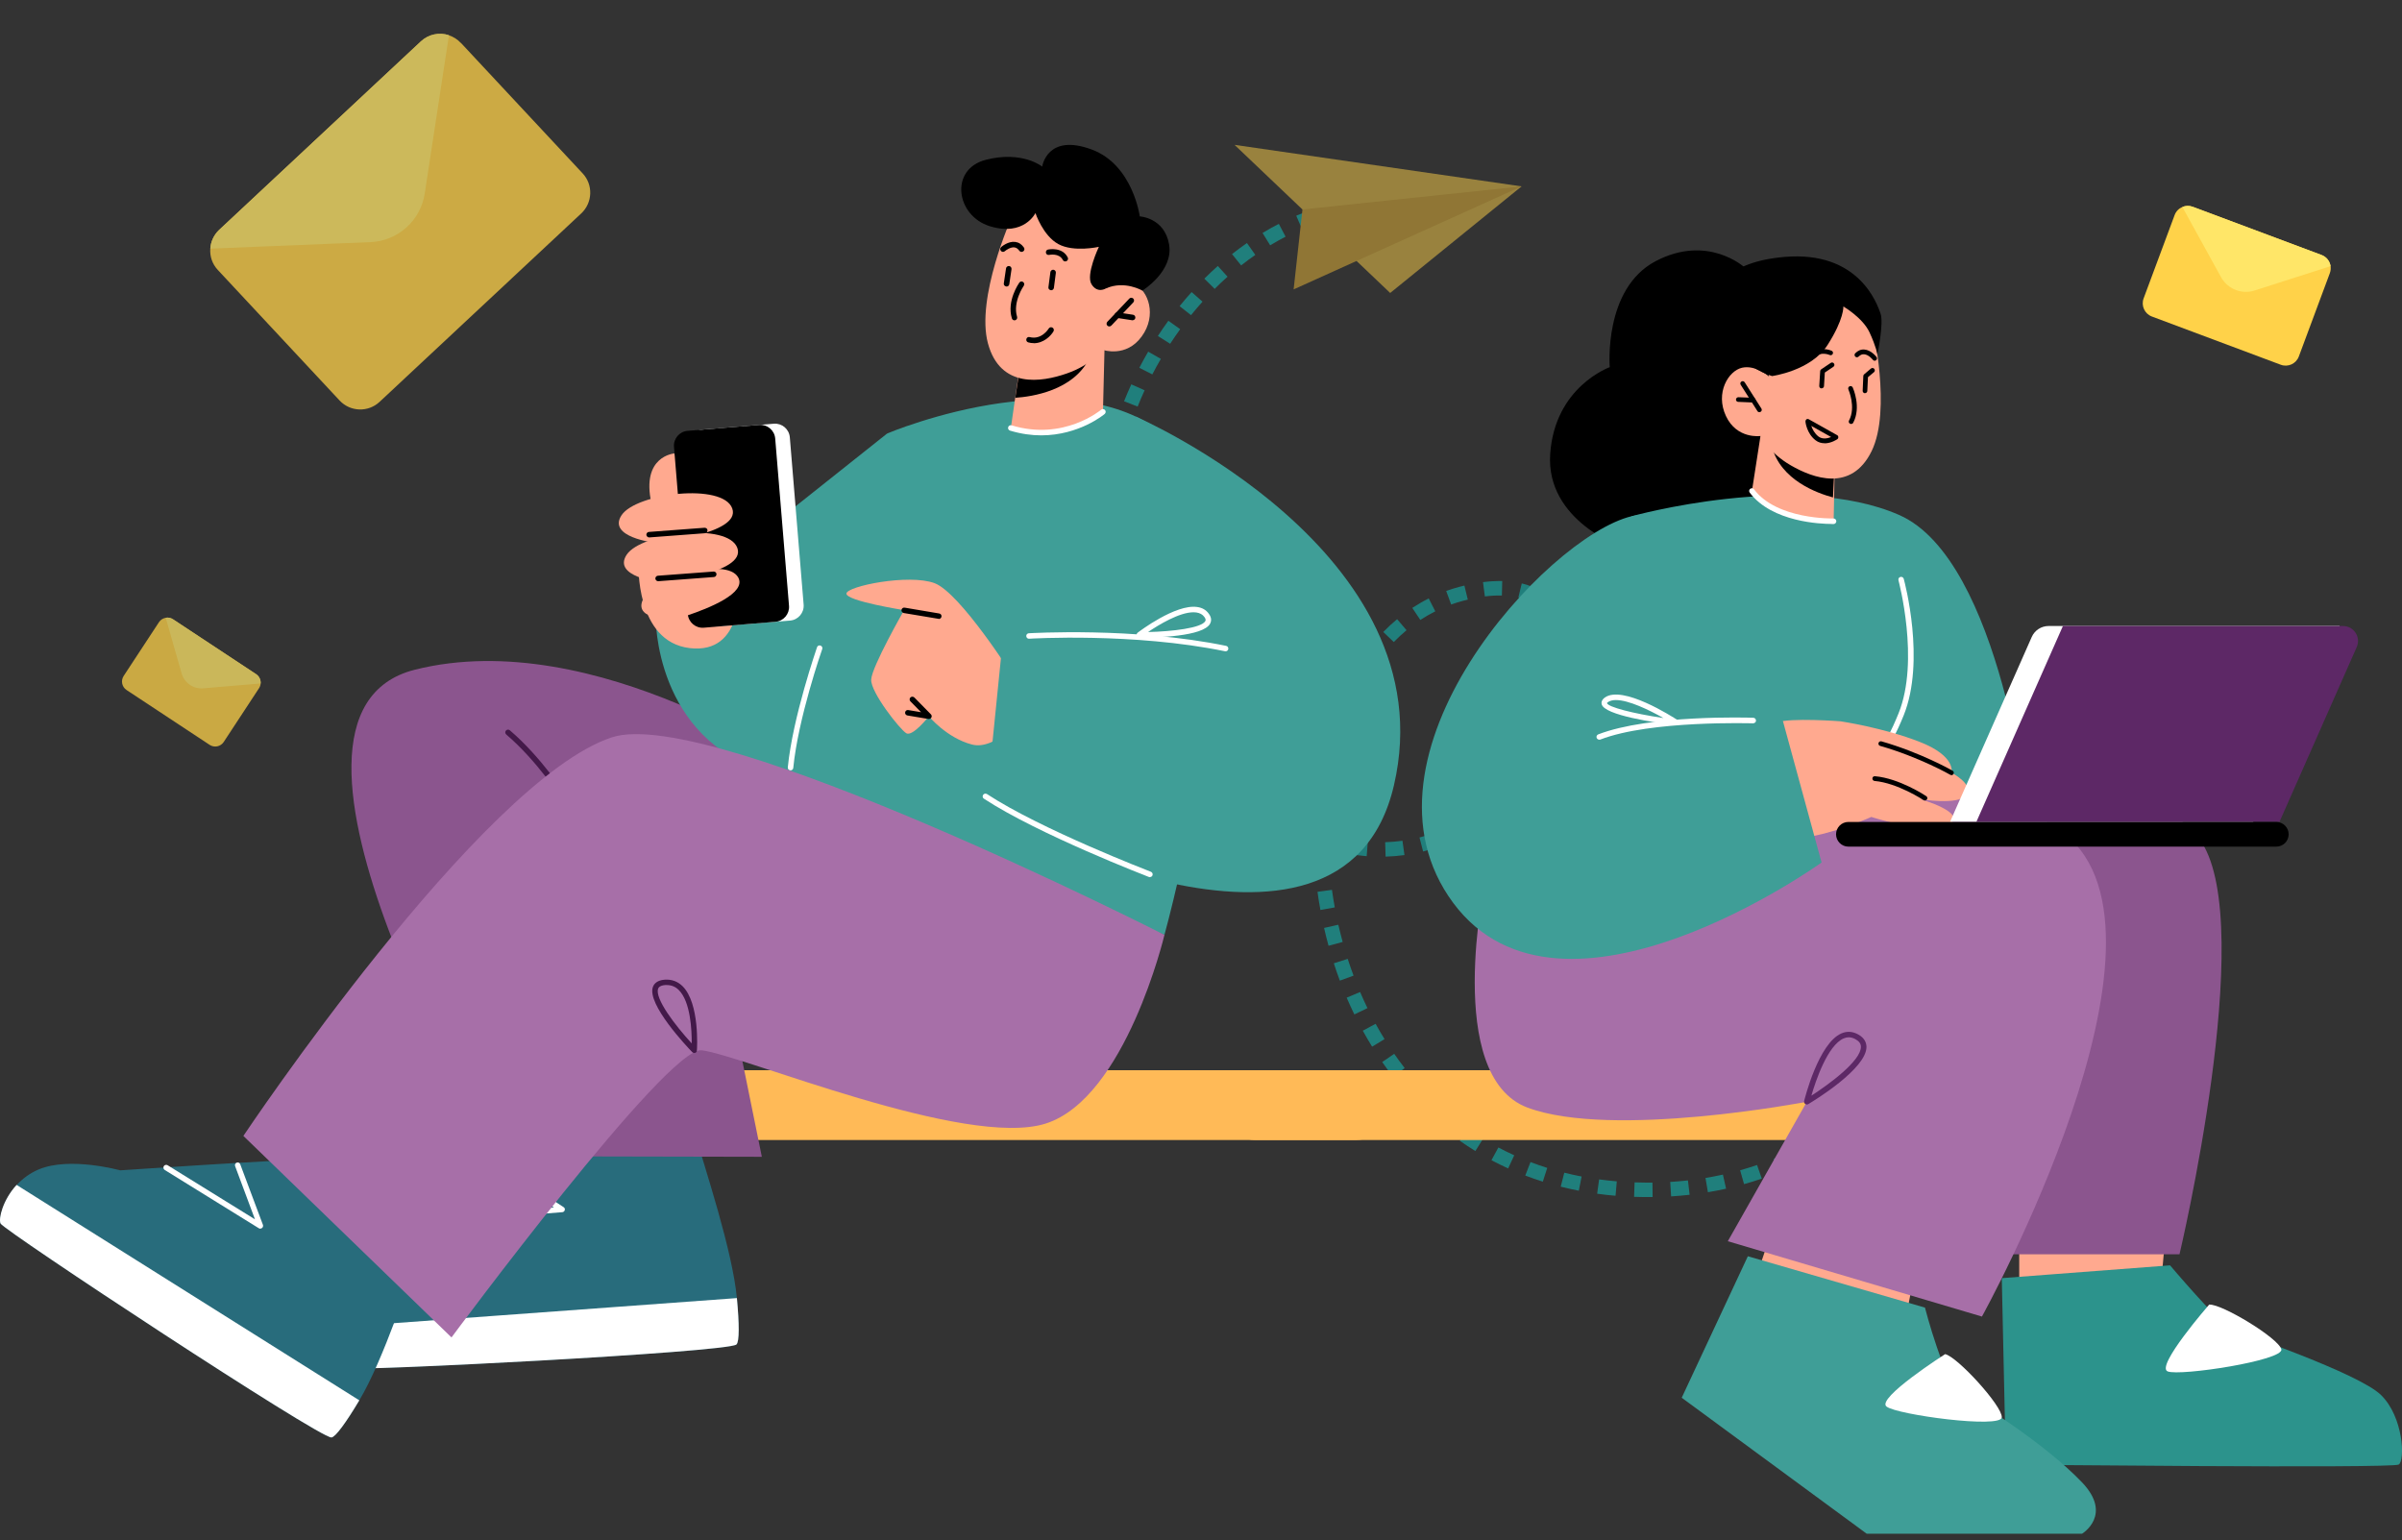 <svg width="315" height="202" viewBox="0 0 315 202" fill="none" xmlns="http://www.w3.org/2000/svg">
<rect x="0" y="0" width="315" height="202" fill="#333333" stroke="none"/>
<g opacity="0.74">
<path d="M33.964 90.268L29.339 97.312C28.932 97.928 28.105 98.098 27.49 97.69L16.6 90.501C15.985 90.098 15.816 89.269 16.218 88.652L20.843 81.608C21.055 81.285 21.382 81.085 21.734 81.026C22.056 80.966 22.399 81.03 22.692 81.226L33.582 88.418C34.002 88.695 34.214 89.171 34.18 89.643C34.163 89.86 34.095 90.076 33.964 90.272V90.268Z" fill="#FFD249"/>
<path d="M34.18 89.638L26.651 90.276C25.362 90.387 24.175 89.566 23.819 88.316L21.733 81.021C22.056 80.962 22.399 81.026 22.692 81.221L33.582 88.414C34.002 88.69 34.214 89.166 34.18 89.638Z" fill="#FFE668"/>
</g>
<g opacity="0.75">
<path d="M60.435 5.616L76.408 22.74C77.811 24.236 77.719 26.587 76.228 27.988L49.772 52.712C48.274 54.103 45.939 54.025 44.536 52.529L28.563 35.405C27.834 34.625 27.504 33.616 27.578 32.626C27.635 31.717 28.029 30.83 28.733 30.163L55.189 5.439C56.211 4.482 57.623 4.216 58.872 4.63C59.445 4.822 59.99 5.144 60.432 5.632L60.435 5.616Z" fill="#FFD249"/>
<path d="M58.875 4.615L55.699 25.383C55.154 28.941 52.167 31.605 48.59 31.754L27.581 32.61C27.638 31.701 28.031 30.814 28.735 30.147L55.192 5.423C56.214 4.467 57.625 4.2 58.875 4.615Z" fill="#FFE668"/>
</g>
<g opacity="0.5" clip-path="url(#clip0_1144_293)">
<path d="M274.814 87.343L272.926 87.042C273.044 86.308 273.1 85.907 273.1 85.901L274.994 86.152C274.994 86.152 274.938 86.569 274.814 87.343Z" fill="#0ECCC6"/>
<path d="M216.073 157H215.68C215.219 157 214.758 156.983 214.297 156.967L214.365 155.074C214.803 155.09 215.247 155.096 215.697 155.102H216.073C216.281 155.102 216.495 155.102 216.703 155.102L216.725 156.994C216.506 156.994 216.293 156.994 216.073 156.994V157ZM219.153 156.905L219.035 155.018C219.811 154.968 220.598 154.901 221.357 154.818L221.576 156.699C220.778 156.788 219.968 156.861 219.153 156.911V156.905ZM211.869 156.827C211.06 156.761 210.25 156.672 209.452 156.56L209.711 154.684C210.475 154.79 211.256 154.873 212.026 154.94L211.863 156.827H211.869ZM223.976 156.36L223.661 154.495C224.426 154.367 225.19 154.222 225.943 154.055L226.359 155.903C225.572 156.076 224.768 156.232 223.97 156.365L223.976 156.36ZM207.052 156.165C206.254 156.009 205.456 155.836 204.675 155.636L205.141 153.804C205.889 153.994 206.653 154.161 207.412 154.305L207.047 156.165H207.052ZM228.72 155.308L228.203 153.487C228.945 153.281 229.692 153.047 230.423 152.797L231.041 154.584C230.277 154.846 229.495 155.085 228.72 155.302V155.308ZM202.331 154.979C201.555 154.734 200.78 154.467 200.026 154.177L200.712 152.413C201.426 152.685 202.162 152.942 202.904 153.175L202.325 154.979H202.331ZM233.323 153.743L232.604 151.99C233.312 151.7 234.031 151.388 234.734 151.06L235.549 152.769C234.812 153.114 234.065 153.437 233.323 153.738V153.743ZM197.778 153.242C197.042 152.908 196.306 152.546 195.592 152.168L196.497 150.498C197.177 150.859 197.874 151.205 198.576 151.522L197.778 153.242ZM237.718 151.683L236.808 150.019C237.482 149.657 238.162 149.267 238.826 148.866L239.826 150.481C239.135 150.898 238.427 151.305 237.718 151.683ZM193.478 150.96C192.787 150.536 192.107 150.086 191.444 149.623L192.551 148.081C193.181 148.521 193.832 148.95 194.484 149.356L193.478 150.965V150.96ZM241.866 149.173L240.787 147.614C241.428 147.179 242.063 146.723 242.681 146.261L243.839 147.77C243.198 148.254 242.535 148.727 241.872 149.178L241.866 149.173ZM189.499 148.159C188.869 147.658 188.246 147.124 187.644 146.578L188.931 145.181C189.505 145.699 190.1 146.205 190.696 146.684L189.493 148.154L189.499 148.159ZM245.728 146.266L244.502 144.813C245.093 144.323 245.683 143.811 246.262 143.288L247.554 144.685C246.959 145.225 246.346 145.76 245.733 146.266H245.728ZM185.891 144.891C185.328 144.318 184.772 143.717 184.244 143.11L185.688 141.874C186.194 142.458 186.728 143.032 187.262 143.577L185.891 144.897V144.891ZM249.297 143.026L247.948 141.685C248.493 141.145 249.038 140.582 249.572 140.009L250.977 141.295C250.427 141.885 249.859 142.47 249.297 143.026ZM182.698 141.239C182.209 140.61 181.726 139.953 181.265 139.291L182.839 138.216C183.277 138.851 183.743 139.48 184.21 140.081L182.698 141.239ZM252.579 139.502L251.124 138.272C251.629 137.687 252.13 137.081 252.619 136.474L254.114 137.648C253.614 138.272 253.096 138.895 252.579 139.497V139.502ZM179.938 137.27C179.517 136.591 179.106 135.889 178.719 135.182L180.399 134.28C180.77 134.959 181.164 135.633 181.568 136.284L179.938 137.275V137.27ZM255.586 135.756L254.046 134.631C254.513 134.007 254.974 133.367 255.412 132.733L256.986 133.807C256.531 134.458 256.058 135.11 255.586 135.75V135.756ZM177.611 133.044C177.263 132.326 176.926 131.591 176.605 130.851L178.365 130.11C178.668 130.823 178.994 131.53 179.331 132.22L177.611 133.044ZM258.329 131.825L256.722 130.795C257.149 130.144 257.565 129.481 257.969 128.819L259.605 129.799C259.189 130.478 258.762 131.151 258.329 131.82V131.825ZM175.712 128.618C175.431 127.872 175.166 127.11 174.919 126.341L176.74 125.762C176.976 126.497 177.235 127.238 177.505 127.956L175.712 128.613V128.618ZM260.83 127.744L259.167 126.809C259.56 126.13 259.937 125.445 260.308 124.76L261.994 125.657C261.617 126.358 261.229 127.054 260.83 127.744ZM174.228 124.037C174.014 123.268 173.817 122.483 173.643 121.704L175.509 121.286C175.683 122.038 175.875 122.801 176.077 123.541L174.233 124.037H174.228ZM263.112 123.536L261.404 122.684C261.758 121.982 262.106 121.281 262.444 120.579L264.169 121.392C263.826 122.105 263.472 122.823 263.112 123.536ZM173.16 119.343C173.014 118.553 172.884 117.757 172.778 116.966L174.672 116.71C174.779 117.473 174.902 118.247 175.043 119.009L173.16 119.349V119.343ZM265.181 119.232L263.438 118.458C263.764 117.74 264.079 117.022 264.383 116.309L266.142 117.05C265.833 117.773 265.512 118.503 265.181 119.238V119.232ZM267.058 114.845L265.282 114.144C265.58 113.409 265.866 112.679 266.142 111.956L267.929 112.624C267.648 113.359 267.356 114.099 267.058 114.845ZM172.497 114.583C172.424 113.787 172.362 112.98 172.322 112.184L174.233 112.089C174.273 112.852 174.329 113.631 174.402 114.405L172.497 114.583ZM181.709 112.351L181.653 110.458C182.411 110.436 183.176 110.375 183.918 110.269L184.182 112.145C183.367 112.256 182.535 112.329 181.703 112.351H181.709ZM179.224 112.29C178.409 112.229 177.583 112.117 176.768 111.972L177.111 110.113C177.864 110.252 178.629 110.347 179.376 110.408L179.224 112.295V112.29ZM186.627 111.672L186.155 109.84C186.88 109.656 187.61 109.428 188.324 109.167L188.993 110.937C188.212 111.226 187.414 111.471 186.621 111.677L186.627 111.672ZM174.357 111.416C173.581 111.199 172.794 110.942 172.013 110.653L172.345 109.785H172.255V109.484C172.255 108.782 172.266 108.075 172.294 107.385L174.205 107.457C174.177 108.092 174.166 108.743 174.166 109.384C174.402 109.456 174.638 109.528 174.874 109.59L174.357 111.41V111.416ZM268.755 110.391L266.957 109.757C267.227 109.011 267.485 108.27 267.733 107.541L269.542 108.142C269.289 108.883 269.031 109.634 268.755 110.391ZM191.269 109.952L190.415 108.259C191.084 107.925 191.758 107.552 192.405 107.146L193.428 108.743C192.725 109.183 192 109.59 191.269 109.952ZM169.748 109.707C169.023 109.367 168.287 108.994 167.567 108.599L168.495 106.945C169.175 107.318 169.872 107.675 170.557 107.992L169.748 109.707ZM165.471 107.357C165.207 107.19 164.948 107.018 164.684 106.845C164.268 106.567 163.863 106.288 163.459 106.004L164.566 104.462C164.954 104.735 165.347 105.008 165.746 105.275C165.999 105.442 166.246 105.604 166.499 105.765L165.465 107.357H165.471ZM195.451 107.341L194.282 105.843C194.878 105.386 195.468 104.891 196.036 104.373L197.334 105.759C196.727 106.316 196.092 106.851 195.451 107.341ZM270.284 105.876L268.463 105.303C268.705 104.54 268.941 103.794 269.16 103.059L270.992 103.599C270.768 104.345 270.532 105.108 270.284 105.876ZM174.351 105.141L172.446 104.98C172.513 104.184 172.603 103.377 172.716 102.586L174.61 102.837C174.509 103.594 174.419 104.368 174.351 105.136V105.141ZM161.519 104.568C160.879 104.073 160.244 103.56 159.642 103.048L160.884 101.612C161.469 102.107 162.076 102.597 162.694 103.076L161.519 104.568ZM199.071 104.022L197.66 102.748C198.172 102.191 198.672 101.601 199.144 100.999L200.656 102.157C200.156 102.803 199.622 103.432 199.071 104.028V104.022ZM157.832 101.439C157.242 100.888 156.663 100.32 156.107 99.741L157.49 98.433C158.023 98.984 158.58 99.535 159.148 100.064L157.838 101.439H157.832ZM271.661 101.311L269.818 100.805C270.037 100.025 270.245 99.268 270.436 98.533L272.285 99.012C272.089 99.758 271.881 100.521 271.656 101.311H271.661ZM174.981 100.56L173.104 100.209C173.255 99.413 173.43 98.622 173.615 97.848L175.47 98.299C175.29 99.034 175.121 99.797 174.981 100.56ZM202.078 100.17L200.476 99.134C200.898 98.5 201.291 97.837 201.656 97.169L203.337 98.071C202.949 98.784 202.522 99.485 202.078 100.164V100.17ZM154.471 97.96C153.943 97.353 153.42 96.724 152.931 96.095L154.443 94.937C154.915 95.538 155.41 96.139 155.921 96.724L154.477 97.96H154.471ZM272.875 96.702L271.021 96.251C271.217 95.454 271.397 94.686 271.566 93.963L273.432 94.38C273.263 95.115 273.083 95.889 272.881 96.702H272.875ZM176.088 96.073L174.261 95.516C174.503 94.736 174.767 93.968 175.048 93.228L176.836 93.89C176.566 94.597 176.319 95.332 176.088 96.073ZM204.422 95.883L202.674 95.121C202.988 94.419 203.27 93.706 203.511 92.999L205.321 93.612C205.063 94.369 204.759 95.137 204.422 95.889V95.883ZM151.487 94.141C151.026 93.478 150.582 92.799 150.16 92.114L151.79 91.129C152.189 91.78 152.616 92.431 153.055 93.066L151.481 94.141H151.487ZM273.932 92.047L272.06 91.663C272.24 90.811 272.392 90.038 272.521 89.358L274.399 89.704C274.269 90.4 274.112 91.184 273.932 92.047ZM177.718 91.769L175.976 90.984C176.313 90.244 176.684 89.509 177.072 88.807L178.752 89.715C178.387 90.377 178.044 91.068 177.718 91.769ZM206.007 91.251L204.146 90.817C204.326 90.066 204.461 89.32 204.545 88.596L206.445 88.824C206.35 89.615 206.203 90.433 206.007 91.251ZM148.957 90.021C148.575 89.314 148.21 88.585 147.873 87.855L149.609 87.065C149.93 87.761 150.278 88.451 150.644 89.13L148.957 90.021ZM179.938 87.761L178.342 86.725C178.797 86.035 179.281 85.372 179.781 84.743L181.282 85.918C180.815 86.502 180.365 87.126 179.938 87.766V87.761ZM204.675 86.369C204.663 85.601 204.585 84.871 204.455 84.186L206.333 83.825C206.49 84.615 206.574 85.461 206.591 86.335L204.68 86.369H204.675ZM146.917 85.634C146.619 84.888 146.344 84.12 146.096 83.362L147.912 82.778C148.148 83.507 148.412 84.237 148.699 84.949L146.917 85.639V85.634ZM182.782 84.203L181.405 82.889C181.984 82.294 182.591 81.726 183.221 81.208L184.452 82.656C183.878 83.134 183.316 83.652 182.788 84.198L182.782 84.203ZM203.809 82.149C203.511 81.492 203.129 80.907 202.685 80.406L204.113 79.154C204.686 79.794 205.169 80.54 205.552 81.37L203.809 82.149ZM186.267 81.308L185.21 79.733C185.907 79.276 186.627 78.859 187.363 78.491L188.223 80.178C187.554 80.512 186.897 80.896 186.262 81.308H186.267ZM145.405 81.041C145.197 80.267 145.012 79.471 144.854 78.686L146.726 78.313C146.878 79.065 147.058 79.822 147.254 80.562L145.405 81.041ZM190.308 79.287L189.656 77.506C190.224 77.3 190.809 77.122 191.393 76.966C191.612 76.91 191.826 76.855 192.04 76.804L192.489 78.641C192.292 78.692 192.09 78.742 191.888 78.792C191.354 78.931 190.825 79.098 190.308 79.282V79.287ZM201.083 79.12C200.499 78.792 199.841 78.536 199.122 78.363L199.566 76.52C200.459 76.732 201.285 77.055 202.027 77.472L201.077 79.115L201.083 79.12ZM194.726 78.224L194.484 76.348C195.361 76.237 196.216 76.192 197.003 76.209L196.958 78.102C196.255 78.085 195.502 78.129 194.721 78.224H194.726ZM144.444 76.298C144.332 75.507 144.236 74.7 144.163 73.898L146.068 73.737C146.136 74.499 146.226 75.273 146.333 76.031L144.438 76.298H144.444ZM144.022 71.488C144.006 71.02 144 70.552 144 70.085C144 69.751 144 69.411 144.011 69.077L145.922 69.122C145.917 69.445 145.911 69.767 145.911 70.085C145.911 70.53 145.917 70.981 145.933 71.432L144.022 71.493V71.488ZM146.035 66.806L144.129 66.661C144.191 65.865 144.275 65.058 144.377 64.261L146.271 64.501C146.17 65.263 146.091 66.037 146.035 66.8V66.806ZM146.625 62.218L144.742 61.884C144.882 61.105 145.051 60.309 145.231 59.524L147.091 59.952C146.917 60.704 146.754 61.467 146.619 62.218H146.625ZM147.682 57.709L145.844 57.191C146.063 56.423 146.31 55.649 146.569 54.892L148.378 55.499C148.131 56.228 147.895 56.968 147.682 57.709ZM149.188 53.322L147.412 52.626C147.71 51.88 148.03 51.134 148.362 50.41L150.104 51.19C149.784 51.891 149.474 52.609 149.193 53.322H149.188ZM151.116 49.102L149.413 48.239C149.784 47.521 150.177 46.808 150.576 46.123L152.234 47.07C151.846 47.732 151.47 48.417 151.116 49.102ZM153.454 45.088L151.846 44.064C152.285 43.39 152.746 42.722 153.218 42.071L154.769 43.173C154.319 43.796 153.875 44.442 153.454 45.088ZM156.186 41.33L154.696 40.15C155.208 39.521 155.736 38.897 156.27 38.307L157.697 39.565C157.186 40.133 156.68 40.729 156.191 41.33H156.186ZM159.294 37.884L157.939 36.548C158.512 35.974 159.108 35.418 159.704 34.883L160.98 36.292C160.407 36.798 159.839 37.333 159.294 37.884ZM162.762 34.805L161.57 33.324C162.211 32.818 162.868 32.334 163.526 31.877L164.622 33.43C163.993 33.864 163.369 34.327 162.762 34.811V34.805ZM166.567 32.166L165.572 30.552C166.269 30.129 166.988 29.728 167.708 29.361L168.59 31.042C167.91 31.393 167.23 31.771 166.567 32.172V32.166Z" fill="#0ECCC6"/>
<path d="M170.743 30.029L169.99 28.292C170.366 28.13 170.743 27.98 171.125 27.83L171.816 29.594C171.457 29.734 171.103 29.878 170.743 30.029Z" fill="#0ECCC6"/>
<path d="M161.902 19L199.538 24.445L182.31 38.424L161.902 19Z" fill="#FFD249"/>
<path d="M199.537 24.445L170.805 27.473L169.647 37.956L199.537 24.445Z" fill="#EDB937"/>
</g>
<g clip-path="url(#clip1_1144_293)">
<path d="M57.215 149.516L177.861 149.516C180.152 149.516 182.009 147.658 182.009 145.367V144.515C182.009 142.223 180.152 140.366 177.861 140.366L57.215 140.366C54.925 140.366 53.068 142.223 53.068 144.515V145.367C53.068 147.658 54.925 149.516 57.215 149.516Z" fill="#FFBA57"/>
<path d="M88.438 59.471C88.438 59.471 84.035 59.788 85.434 66.018C86.832 72.248 90.846 64.509 90.846 64.509L88.438 59.471Z" fill="#FFA98F"/>
<path d="M45.004 179.438C45.855 179.925 95.468 177.357 96.575 176.335C96.977 175.97 96.952 173.609 96.636 170.251C96.064 164.13 92.61 153.69 90.688 147.253C90.688 147.253 73.332 148.421 71.775 149.407C70.218 150.404 53.493 164.52 53.493 164.52C53.493 164.52 47.108 166.953 44.821 170.725C44.152 171.833 43.812 173.013 43.69 174.108C43.398 176.773 44.383 179.097 44.979 179.438H45.004Z" fill="#286C7C"/>
<path d="M45.003 179.438C45.855 179.924 95.468 177.357 96.575 176.335C96.976 175.97 96.952 173.609 96.636 170.251L43.714 174.12C43.422 176.785 44.407 179.109 45.003 179.45V179.438Z" fill="white"/>
<path d="M59.234 160.151C59.052 160.151 58.894 160.005 58.869 159.823C58.857 159.628 59.003 159.445 59.198 159.433L72.638 158.362L66.41 154.286C66.24 154.177 66.192 153.957 66.301 153.787C66.41 153.617 66.642 153.58 66.8 153.678L73.915 158.326C74.049 158.411 74.11 158.569 74.061 158.715C74.025 158.861 73.891 158.971 73.745 158.983L59.259 160.139H59.234V160.151Z" fill="white"/>
<path d="M105.71 101.342C105.71 101.342 78.172 81.861 54.406 87.835C30.639 93.822 65.353 151.646 65.353 151.646L99.908 151.719L96.539 135.145L138.015 135.06L119.709 109.13L105.71 101.318V101.342Z" fill="#8B558E"/>
<path d="M73.842 104.81C73.721 104.81 73.611 104.749 73.538 104.64C73.514 104.591 70.461 99.809 66.386 96.329C66.24 96.195 66.216 95.976 66.35 95.818C66.483 95.672 66.702 95.647 66.861 95.781C71.02 99.334 74.122 104.202 74.158 104.25C74.268 104.421 74.219 104.64 74.049 104.749C73.988 104.786 73.927 104.81 73.854 104.81H73.842Z" fill="#431949"/>
<path d="M116.34 56.855L85.993 80.985C85.993 80.985 85.762 96.974 100.772 101.342C115.781 105.711 117.532 87.495 117.532 87.495L116.34 56.843V56.855Z" fill="#3F9E97"/>
<path d="M96.867 76.872C96.867 76.872 97.597 85.852 90.445 85C83.293 84.149 83.731 73.867 83.731 73.867L96.867 76.872Z" fill="#FFA98F"/>
<path d="M152.708 122.612C152.708 122.612 166.489 72.832 154.885 59.143C143.281 45.441 116.34 56.855 116.34 56.855L103.447 102.535L152.708 122.612Z" fill="#3F9E97"/>
<path d="M132.906 88.784C132.906 88.784 125.937 77.748 122.555 76.483C119.174 75.229 111 76.884 111 77.858C111 78.831 118.566 80.023 118.566 80.023C118.566 80.023 114.309 87.458 114.248 89.137C114.175 90.805 118.019 95.684 118.858 96.171C119.697 96.657 121.813 93.944 121.813 93.944C121.813 93.944 124.149 96.779 127.445 97.643C130.741 98.519 134.524 93.518 134.524 93.518L132.906 88.784Z" fill="#FFA98F"/>
<path d="M121.826 94.309L118.992 93.835C118.797 93.798 118.663 93.615 118.7 93.421C118.736 93.226 118.907 93.092 119.113 93.129L120.792 93.409L119.393 91.985C119.247 91.839 119.259 91.62 119.393 91.474C119.539 91.34 119.758 91.34 119.904 91.474L122.081 93.689C122.191 93.798 122.215 93.968 122.142 94.102C122.081 94.224 121.96 94.297 121.826 94.297V94.309Z" fill="black"/>
<path d="M123.115 81.167L118.517 80.401C118.323 80.364 118.189 80.182 118.225 79.987C118.262 79.792 118.432 79.659 118.639 79.695L123.176 80.462C123.37 80.498 123.504 80.681 123.468 80.875C123.443 81.046 123.285 81.18 123.115 81.18V81.167Z" fill="black"/>
<path d="M144.862 45.125L144.643 54.008C144.643 54.008 142.977 56.527 137.783 56.819C133.903 57.038 132.565 56.125 132.565 56.125L133.21 51.647L133.855 47.279L143.281 45.442L144.862 45.137V45.125Z" fill="#FFA98F"/>
<path d="M143.123 46.196C143.099 46.427 143.002 46.695 142.843 47.011C140.764 51.221 135.363 52.025 133.149 52.171L133.794 47.973L143.123 46.196Z" fill="black"/>
<path d="M132.675 28.503C132.675 28.503 127.943 39.065 129.561 45.04C131.179 51.015 136.604 50.126 139.863 48.995C143.123 47.875 144.643 45.892 144.643 45.892C144.643 45.892 147.672 46.95 149.715 44.14C151.771 41.341 150.555 38.092 148.828 37.325C147.1 36.559 145.033 37.8 145.033 37.8L146.675 34.734C146.675 34.734 140.021 19.037 132.675 28.503Z" fill="#FFA98F"/>
<path d="M133.04 42.01C132.882 42.01 132.748 41.913 132.699 41.755C131.994 39.479 133.611 37.167 133.672 37.07C133.782 36.911 134.013 36.863 134.171 36.984C134.329 37.094 134.378 37.325 134.256 37.483C134.244 37.508 132.784 39.601 133.38 41.548C133.441 41.742 133.332 41.937 133.137 41.998C133.101 41.998 133.064 42.01 133.028 42.01H133.04Z" fill="black"/>
<path d="M145.471 42.813C145.385 42.813 145.288 42.777 145.227 42.716C145.081 42.582 145.081 42.351 145.215 42.205L148.098 39.163C148.232 39.017 148.463 39.017 148.609 39.15C148.755 39.284 148.755 39.516 148.621 39.661L145.738 42.703C145.665 42.777 145.568 42.813 145.483 42.813H145.471Z" fill="black"/>
<path d="M148.524 42.01L146.48 41.694C146.286 41.669 146.152 41.475 146.176 41.28C146.213 41.085 146.395 40.951 146.59 40.976L148.584 41.28C148.779 41.304 148.913 41.499 148.889 41.694C148.864 41.876 148.706 41.998 148.536 41.998L148.524 42.01Z" fill="black"/>
<path d="M94.214 82.167L103.609 81.391C104.68 81.302 105.477 80.362 105.388 79.29L103.578 57.352C103.489 56.281 102.549 55.484 101.478 55.572L92.084 56.348C91.012 56.437 90.216 57.377 90.304 58.449L92.115 80.387C92.203 81.458 93.143 82.255 94.214 82.167Z" fill="white"/>
<path d="M92.298 82.326L101.692 81.55C102.763 81.462 103.56 80.521 103.472 79.45L101.661 57.512C101.573 56.441 100.633 55.644 99.561 55.732L90.167 56.508C89.096 56.597 88.299 57.537 88.388 58.609L90.198 80.546C90.287 81.618 91.227 82.415 92.298 82.326Z" fill="black"/>
<path d="M145.033 37.824C145.033 37.824 143.938 38.542 143.148 37.289C142.357 36.048 144.108 32.373 144.108 32.373C144.108 32.373 140.824 33.115 138.805 32.02C136.774 30.925 135.789 27.944 135.789 27.944C135.789 27.944 134.293 31.047 129.817 29.671C125.341 28.296 124.501 22.188 129.282 20.959C134.062 19.73 136.677 21.847 136.677 21.847C136.677 21.847 137.297 17.418 143.196 19.62C148.572 21.628 149.472 28.382 149.472 28.382C149.472 28.382 152.708 28.54 153.316 32.056C153.924 35.573 149.813 38.116 149.813 38.116C149.813 38.116 147.478 36.741 145.045 37.824H145.033Z" fill="black"/>
<path d="M137.845 38.068C137.601 38.043 137.455 37.861 137.492 37.666L137.747 35.695C137.772 35.5 137.966 35.354 138.149 35.378C138.343 35.403 138.489 35.585 138.465 35.78L138.21 37.751C138.185 37.934 138.027 38.068 137.857 38.068H137.845Z" fill="black"/>
<path d="M131.994 37.581C131.738 37.544 131.605 37.362 131.641 37.167L131.933 35.196C131.957 35.001 132.152 34.867 132.347 34.892C132.541 34.916 132.675 35.111 132.651 35.306L132.359 37.277C132.334 37.459 132.176 37.581 132.006 37.581H131.994Z" fill="black"/>
<path d="M139.693 34.283C139.559 34.283 139.438 34.21 139.377 34.089C138.903 33.164 137.638 33.419 137.589 33.431C137.382 33.48 137.2 33.346 137.163 33.152C137.127 32.957 137.248 32.762 137.443 32.726C137.516 32.714 139.304 32.349 140.022 33.76C140.119 33.943 140.046 34.149 139.863 34.247C139.815 34.271 139.754 34.283 139.705 34.283H139.693Z" fill="black"/>
<path d="M133.977 33.042C133.867 33.042 133.746 32.981 133.673 32.884C133.49 32.628 133.283 32.482 133.04 32.446C132.529 32.385 131.958 32.786 131.775 32.945C131.629 33.078 131.398 33.066 131.264 32.908C131.131 32.762 131.143 32.531 131.301 32.397C131.337 32.361 132.213 31.606 133.137 31.728C133.6 31.789 133.977 32.032 134.281 32.47C134.39 32.641 134.354 32.859 134.183 32.969C134.123 33.005 134.05 33.03 133.977 33.03V33.042Z" fill="black"/>
<path d="M85.872 71.177C85.872 71.177 79.595 70.459 81.517 67.563C83.451 64.667 94.811 63.292 96.028 66.687C97.244 70.082 85.872 71.177 85.872 71.177Z" fill="#FFA98F"/>
<path d="M86.54 76.361C86.54 76.361 80.264 75.643 82.186 72.747C84.12 69.851 95.48 68.476 96.697 71.871C97.913 75.266 86.54 76.361 86.54 76.361Z" fill="#FFA98F"/>
<path d="M90.177 80.705C88.827 81.155 87.379 81.289 85.993 80.985C84.752 80.717 83.67 80.084 84.29 78.685C85.543 75.874 95.237 72.954 96.806 75.728C97.974 77.797 92.853 79.805 90.177 80.705Z" fill="#FFA98F"/>
<path d="M85.13 70.484C84.947 70.484 84.789 70.338 84.765 70.155C84.753 69.96 84.899 69.778 85.093 69.766L92.391 69.218C92.622 69.218 92.768 69.352 92.78 69.547C92.793 69.742 92.647 69.924 92.452 69.936L85.154 70.484H85.13Z" fill="black"/>
<path d="M86.309 76.227C86.127 76.227 85.969 76.081 85.945 75.899C85.932 75.704 86.078 75.521 86.273 75.509L93.571 74.962C93.802 74.962 93.948 75.096 93.96 75.29C93.972 75.485 93.826 75.667 93.632 75.68L86.334 76.227H86.309Z" fill="black"/>
<path d="M141.81 123.61C141.81 123.61 141.749 123.61 141.712 123.598C141.506 123.549 141.384 123.33 141.445 123.136L142.673 118.512C142.722 118.305 142.941 118.183 143.136 118.244C143.342 118.293 143.464 118.512 143.403 118.706L142.175 123.33C142.126 123.501 141.98 123.61 141.81 123.61Z" fill="#534579"/>
<path d="M105.576 112.002C105.357 112.002 105.187 111.819 105.199 111.612L105.333 106.684C105.333 106.477 105.503 106.307 105.71 106.307C105.929 106.307 106.099 106.489 106.087 106.696L105.953 111.624C105.953 111.831 105.783 112.002 105.576 112.002Z" fill="#534579"/>
<path d="M109.638 115.068C109.432 115.068 109.261 114.897 109.261 114.691V109.47C109.261 109.264 109.444 109.093 109.65 109.093C109.857 109.093 110.027 109.264 110.027 109.47V114.691C110.027 114.897 109.845 115.068 109.638 115.068Z" fill="#534579"/>
<path d="M135.558 45.003C135.327 45.003 135.096 44.979 134.852 44.906C134.658 44.857 134.548 44.663 134.597 44.468C134.646 44.273 134.84 44.152 135.035 44.212C136.58 44.614 137.492 43.154 137.528 43.093C137.626 42.923 137.845 42.862 138.027 42.971C138.197 43.069 138.258 43.3 138.149 43.47C137.796 44.066 136.859 45.016 135.558 45.016V45.003Z" fill="black"/>
<path d="M0.073 160.467C0.474 161.368 41.963 188.685 43.471 188.527C44.006 188.466 45.393 186.556 47.12 183.66C50.27 178.391 53.676 167.927 55.95 161.611C55.95 161.611 41.269 152.266 39.445 152.144C37.596 152.023 15.763 153.495 15.763 153.495C15.763 153.495 9.183 151.67 5.108 153.361C3.916 153.86 2.943 154.602 2.189 155.418C0.377 157.389 -0.207 159.859 0.085 160.48L0.073 160.467Z" fill="#286C7C"/>
<path d="M0.073 160.467C0.474 161.368 41.963 188.686 43.471 188.527C44.006 188.467 45.393 186.556 47.12 183.66L2.177 155.406C0.365 157.377 -0.219 159.847 0.073 160.467Z" fill="white"/>
<path d="M34.154 161.149C34.093 161.149 34.02 161.137 33.96 161.1L21.602 153.446C21.432 153.337 21.383 153.118 21.48 152.947C21.59 152.777 21.809 152.728 21.979 152.826L33.437 159.92L30.834 152.947C30.761 152.765 30.858 152.558 31.041 152.485C31.223 152.412 31.43 152.509 31.503 152.692L34.483 160.65C34.531 160.796 34.483 160.954 34.373 161.051C34.312 161.1 34.227 161.137 34.142 161.137L34.154 161.149Z" fill="white"/>
<path d="M152.708 122.612C152.708 122.612 93.328 92.398 80.24 96.706C63.054 102.364 31.916 148.981 31.916 148.981L59.21 175.41C59.21 175.41 87.477 137.238 92.002 137.749C97.232 138.333 126.679 150.721 137.163 147.35C147.636 143.98 152.708 122.612 152.708 122.612Z" fill="#A76FA8"/>
<path d="M91.041 138.102C90.943 138.102 90.846 138.066 90.785 137.993C90.165 137.36 84.777 131.69 85.628 129.427C85.774 129.037 86.163 128.563 87.173 128.49C88.073 128.429 88.864 128.709 89.508 129.341C91.77 131.58 91.418 137.518 91.393 137.774C91.393 137.92 91.296 138.042 91.162 138.09C91.126 138.102 91.077 138.115 91.041 138.115V138.102ZM87.44 129.195C87.367 129.195 87.307 129.195 87.234 129.195C86.467 129.256 86.346 129.573 86.309 129.67C85.835 130.935 88.547 134.501 90.712 136.849C90.724 135.146 90.566 131.373 89.009 129.84C88.572 129.402 88.049 129.195 87.44 129.195Z" fill="#431949"/>
<path d="M148.925 54.628C148.925 54.628 189.927 72.37 182.799 103.009C176.012 132.201 129.208 106.708 129.208 106.708L131.519 83.796L153.352 86.132L148.901 54.641L148.925 54.628Z" fill="#3F9E97"/>
<path d="M160.711 85.414C160.711 85.414 160.662 85.414 160.638 85.414C148.657 82.944 135.096 83.759 134.962 83.771C134.779 83.796 134.597 83.638 134.585 83.431C134.573 83.236 134.718 83.066 134.925 83.053C135.059 83.053 148.718 82.214 160.796 84.708C160.991 84.745 161.112 84.939 161.076 85.134C161.039 85.305 160.893 85.426 160.723 85.426L160.711 85.414Z" fill="white"/>
<path d="M149.667 83.625C149.351 83.625 149.144 83.589 149.071 83.382C149.022 83.236 149.071 83.078 149.193 82.98C149.399 82.822 154.155 79.208 156.989 79.61C157.646 79.695 158.157 79.987 158.509 80.474C158.935 81.033 158.85 81.496 158.704 81.776C157.828 83.504 151.491 83.625 149.655 83.625H149.667ZM156.515 80.303C154.654 80.303 151.954 81.946 150.555 82.895C153.717 82.822 157.597 82.372 158.072 81.447C158.096 81.386 158.181 81.228 157.938 80.912C157.695 80.583 157.354 80.401 156.892 80.328C156.77 80.316 156.648 80.303 156.515 80.303Z" fill="white"/>
<path d="M136.543 57.099C135.278 57.099 133.916 56.916 132.456 56.478C132.262 56.417 132.152 56.223 132.213 56.028C132.274 55.833 132.469 55.724 132.663 55.785C139.499 57.865 144.352 53.777 144.401 53.74C144.546 53.606 144.778 53.631 144.911 53.777C145.045 53.923 145.021 54.154 144.875 54.288C144.838 54.324 141.542 57.099 136.543 57.099Z" fill="white"/>
<path d="M150.798 115.044C150.798 115.044 150.713 115.044 150.664 115.019C150.518 114.959 136.142 109.422 129.026 104.749C128.856 104.64 128.819 104.421 128.929 104.25C129.038 104.08 129.257 104.044 129.428 104.141C136.482 108.777 150.786 114.277 150.932 114.338C151.114 114.411 151.212 114.618 151.139 114.8C151.09 114.946 150.944 115.032 150.798 115.032V115.044Z" fill="white"/>
<path d="M103.666 101.038C103.435 101.014 103.289 100.843 103.313 100.636C103.958 94.066 107.12 84.988 107.145 84.891C107.205 84.696 107.412 84.599 107.607 84.672C107.789 84.733 107.899 84.939 107.826 85.134C107.789 85.219 104.663 94.224 104.031 100.709C104.019 100.892 103.861 101.038 103.678 101.038H103.666Z" fill="white"/>
<path d="M284.02 161.538L283.157 171.102H264.803V160.273L284.02 161.538Z" fill="#FFA98F"/>
<path d="M251.266 165.955L249.417 175.544L229.214 170.75L232.741 160.273L251.266 165.955Z" fill="#FFA98F"/>
<path d="M228.788 35.074C228.788 35.074 223.971 30.645 217.111 34.259C210.251 37.873 211.103 48.155 211.103 48.155C211.103 48.155 203.89 50.71 203.294 59.544C202.698 68.379 212.83 71.81 212.83 71.81L230.077 69.096C230.077 69.096 233.519 63.962 233.495 63.767C233.471 63.572 234.176 42.314 234.176 42.314L228.788 35.086V35.074Z" fill="black"/>
<path d="M164.47 149.516H243.822C245.792 149.516 247.398 147.472 247.398 144.941C247.398 142.41 245.804 140.366 243.822 140.366H164.47C162.499 140.366 160.894 142.41 160.894 144.941C160.894 147.472 162.487 149.516 164.47 149.516Z" fill="#FFBA57"/>
<path d="M266.068 107.621C266.068 107.621 262.455 73.416 249.051 67.539C235.648 61.662 213.961 67.709 213.961 67.709L214.934 113.45L266.068 107.621Z" fill="#3F9E97"/>
<path d="M254.89 105.699C254.89 105.699 281.442 99.237 288.716 110.456C296.001 121.675 285.821 164.507 285.821 164.507H261.373L254.89 105.699Z" fill="#8B558E"/>
<path d="M194.78 115.433C194.78 115.433 189.246 141.132 200.326 145.269C211.407 149.407 236.949 144.503 236.949 144.503L226.586 162.792L259.913 172.672C259.913 172.672 287.584 122.685 270.739 109.361C253.893 96.037 218.449 115.433 218.449 115.433H194.78Z" fill="#A76FA8"/>
<path d="M284.58 165.955C284.58 165.955 290.929 173.451 292.413 174.169C293.885 174.887 309.295 180.07 312.251 182.966C315.207 185.862 315.413 191.545 314.574 192.08C313.735 192.616 263.051 192.08 263.051 192.08L262.516 167.635L284.58 165.955Z" fill="#2C938C"/>
<path d="M252.445 171.516C252.445 171.516 255.036 181.567 257.116 182.626C259.196 183.684 268.16 189.306 273.037 194.417C277.124 198.7 273.037 201.158 273.037 201.158H244.807L220.542 183.319L229.214 164.763L252.457 171.504L252.445 171.516Z" fill="#3F9E97"/>
<path d="M289.713 171.103C289.713 171.103 282.646 179.207 284.264 179.864C285.881 180.521 299.528 178.428 299.176 176.968C298.823 175.507 291.355 170.981 289.713 171.103Z" fill="white"/>
<path d="M255.084 177.6C255.084 177.6 246.023 183.392 247.397 184.475C248.76 185.558 262.443 187.396 262.516 185.887C262.589 184.39 256.69 177.941 255.084 177.6Z" fill="white"/>
<path d="M230.868 57.196L229.749 64.4C229.749 64.4 230.892 66.736 235.599 67.953C239.102 68.853 240.465 68.367 240.465 68.367L240.538 64.631L240.611 60.98L232.279 57.744L230.88 57.196H230.868Z" fill="#FFA98F"/>
<path d="M232.266 57.756C232.254 57.987 232.291 58.255 232.376 58.583C233.507 62.976 238.36 64.704 240.379 65.239L240.574 61.126L232.266 57.768V57.756Z" fill="black"/>
<path d="M245.549 42.813C245.549 42.813 248.091 53.777 245.439 59.179C242.788 64.582 237.764 62.72 234.857 61.041C231.95 59.362 230.868 57.184 230.868 57.184C230.868 57.184 227.778 57.634 226.343 54.568C224.908 51.513 226.671 48.63 228.459 48.228C230.247 47.827 231.999 49.384 231.999 49.384L231.001 46.147C231.001 46.147 240.282 32.373 245.549 42.801V42.813Z" fill="#FFA98F"/>
<path d="M242.751 55.602C242.751 55.602 242.654 55.602 242.605 55.566C242.459 55.48 242.399 55.298 242.484 55.152C243.42 53.387 242.411 51.1 242.399 51.075C242.326 50.917 242.399 50.735 242.557 50.662C242.715 50.589 242.897 50.662 242.97 50.82C243.019 50.929 244.114 53.412 243.031 55.444C242.97 55.553 242.873 55.602 242.763 55.602H242.751Z" fill="black"/>
<path d="M230.722 54.057C230.625 54.057 230.515 54.008 230.467 53.911L228.277 50.467C228.18 50.321 228.229 50.126 228.374 50.041C228.52 49.944 228.703 49.992 228.8 50.139L230.99 53.582C231.087 53.728 231.038 53.923 230.892 54.008C230.844 54.044 230.783 54.057 230.722 54.057Z" fill="black"/>
<path d="M229.919 52.791L227.948 52.706C227.778 52.706 227.644 52.56 227.657 52.389C227.669 52.219 227.815 52.097 227.973 52.097L229.931 52.17C230.101 52.17 230.235 52.316 230.223 52.487C230.223 52.657 230.077 52.779 229.919 52.779V52.791Z" fill="black"/>
<path d="M245.123 101.792C245.05 101.792 244.977 101.768 244.904 101.719C244.746 101.598 244.71 101.379 244.831 101.208C244.856 101.184 247.154 98.105 248.979 93.555C251.776 86.619 248.991 76.215 248.967 76.105C248.918 75.911 249.027 75.716 249.222 75.667C249.417 75.619 249.611 75.728 249.66 75.923C249.782 76.361 252.53 86.667 249.648 93.834C247.775 98.471 245.427 101.61 245.403 101.646C245.33 101.744 245.22 101.792 245.111 101.792H245.123Z" fill="white"/>
<path d="M239.273 58.133C238.883 58.133 238.47 58.036 238.093 57.744C236.925 56.843 236.767 55.346 236.767 55.286C236.767 55.176 236.816 55.054 236.901 54.994C236.998 54.933 237.12 54.933 237.217 54.994L240.927 57.074C241.024 57.123 241.073 57.22 241.085 57.33C241.085 57.439 241.036 57.537 240.951 57.598C240.903 57.634 240.148 58.145 239.273 58.145V58.133ZM237.533 55.858C237.679 56.283 237.959 56.843 238.47 57.245C239.005 57.658 239.686 57.5 240.136 57.318L237.533 55.858Z" fill="black"/>
<path d="M237.825 46.987C237.752 46.987 237.691 46.962 237.63 46.926C237.496 46.816 237.472 46.622 237.582 46.488C238.518 45.295 240.124 45.965 240.197 46.001C240.355 46.074 240.428 46.245 240.355 46.403C240.282 46.561 240.099 46.634 239.953 46.561C239.905 46.537 238.713 46.05 238.068 46.865C238.007 46.938 237.922 46.987 237.825 46.987Z" fill="black"/>
<path d="M245.853 47.315C245.756 47.315 245.671 47.279 245.61 47.194C245.61 47.194 245.075 46.5 244.454 46.464C244.199 46.439 243.968 46.549 243.737 46.768C243.615 46.889 243.42 46.889 243.299 46.768C243.177 46.646 243.177 46.451 243.299 46.33C243.651 45.977 244.053 45.806 244.491 45.843C245.379 45.904 246.06 46.78 246.084 46.816C246.194 46.95 246.157 47.145 246.023 47.255C245.962 47.303 245.902 47.315 245.829 47.315H245.853Z" fill="black"/>
<path d="M244.576 51.574C244.393 51.574 244.26 51.416 244.272 51.246L244.357 49.311C244.357 49.226 244.406 49.141 244.466 49.092L245.354 48.338C245.488 48.228 245.683 48.24 245.792 48.374C245.902 48.508 245.889 48.703 245.756 48.812L244.965 49.469L244.88 51.27C244.88 51.441 244.734 51.562 244.576 51.562V51.574Z" fill="black"/>
<path d="M238.884 50.942C238.689 50.942 238.567 50.783 238.579 50.613L238.701 48.678C238.701 48.581 238.762 48.496 238.835 48.435L240.088 47.595C240.221 47.498 240.416 47.535 240.513 47.681C240.611 47.827 240.574 48.009 240.428 48.106L239.309 48.861L239.2 50.637C239.2 50.796 239.054 50.929 238.896 50.929L238.884 50.942Z" fill="black"/>
<path d="M232.388 49.323C232.388 49.323 237.497 48.642 239.674 45.235C241.851 41.828 241.742 40.197 241.742 40.197C241.742 40.197 244.259 41.657 245.159 43.568C246.047 45.478 246.206 46.488 246.206 46.488C246.206 46.488 247.057 42.387 246.619 41.134C246.181 39.881 243.797 32.847 233.994 33.699C219.118 35.001 225.175 47.084 232.388 49.323Z" fill="black"/>
<path d="M230.6 95.647C230.6 95.647 231.05 95.453 232.972 94.759C234.797 94.102 241.352 94.601 241.352 94.601C241.352 94.601 247.057 95.441 251.813 97.327C256.568 99.201 255.924 101.342 255.924 101.342C255.924 101.342 258.989 102.948 257.858 104.299C256.727 105.65 251.849 104.822 251.849 104.822C251.849 104.822 258.052 106.575 255.681 108.132C253.321 109.702 245.403 107.146 245.403 107.146C245.403 107.146 233.678 112.561 229.384 108.765C225.09 104.968 230.588 95.623 230.588 95.623L230.6 95.647Z" fill="#FFA98F"/>
<path d="M233.653 93.981L238.883 113.121C238.883 113.121 204.814 137.616 190.571 118.414C176.341 99.201 202.82 70.411 213.949 67.709C225.078 65.008 219.459 95.94 219.459 95.94L233.641 93.981H233.653Z" fill="#3F9E97"/>
<path d="M236.95 144.856C236.877 144.856 236.804 144.831 236.731 144.783C236.609 144.697 236.56 144.551 236.597 144.405C236.67 144.101 238.482 136.837 241.486 135.535C242.216 135.218 242.958 135.267 243.7 135.681C244.576 136.167 244.758 136.825 244.77 137.287C244.807 140.146 237.923 144.345 237.144 144.807C237.083 144.843 237.023 144.856 236.962 144.856H236.95ZM242.447 136.046C242.228 136.046 241.997 136.094 241.778 136.192C239.674 137.104 238.117 141.728 237.546 143.7C239.893 142.191 244.065 139.124 244.041 137.287C244.041 136.885 243.81 136.569 243.335 136.301C243.031 136.131 242.739 136.046 242.435 136.046H242.447Z" fill="#5D2866"/>
<path d="M209.728 97.01C209.582 97.01 209.448 96.925 209.388 96.779C209.315 96.597 209.412 96.39 209.594 96.317C216.333 93.713 229.372 94.114 229.931 94.139C230.126 94.139 230.284 94.309 230.284 94.516C230.284 94.711 230.114 94.857 229.907 94.869C229.773 94.869 216.467 94.443 209.862 96.998C209.813 97.01 209.777 97.022 209.728 97.022V97.01Z" fill="white"/>
<path d="M219.823 95.124C216.977 94.771 210.409 93.81 210.044 92.362C209.996 92.18 209.996 91.827 210.458 91.486C212.793 89.819 219.288 93.98 220.018 94.455C220.164 94.552 220.213 94.723 220.164 94.881C220.115 95.027 219.969 95.112 219.823 95.112V95.124ZM211.917 91.814C211.492 91.814 211.139 91.9 210.871 92.082C210.762 92.167 210.738 92.216 210.738 92.216C210.896 92.739 214.143 93.579 218.145 94.175C216.26 93.104 213.584 91.814 211.905 91.814H211.917Z" fill="white"/>
<path d="M240.221 68.719C238.834 68.719 232.388 68.5 229.457 64.606C229.335 64.448 229.372 64.217 229.53 64.108C229.688 63.986 229.919 64.022 230.028 64.181C233.02 68.172 240.379 68.001 240.44 68.001C240.647 68.001 240.805 68.147 240.817 68.354C240.817 68.549 240.671 68.719 240.464 68.731C240.44 68.731 240.343 68.731 240.209 68.731L240.221 68.719Z" fill="white"/>
<path d="M255.729 107.791H295.478L306.826 82.104H268.646C267.697 82.104 266.834 82.664 266.445 83.54L255.729 107.791Z" fill="white"/>
<path d="M259.184 107.791H298.933L309.064 84.866C309.636 83.564 308.687 82.104 307.264 82.104H270.532L259.184 107.791Z" fill="#5D2866"/>
<path d="M242.398 111.04H298.519C299.419 111.04 300.137 110.31 300.137 109.422C300.137 108.534 299.407 107.803 298.519 107.803H242.398C241.498 107.803 240.781 108.534 240.781 109.422C240.781 110.31 241.511 111.04 242.398 111.04Z" fill="black"/>
<path d="M255.924 101.659C255.924 101.659 255.814 101.646 255.766 101.622C255.729 101.598 251.679 99.286 246.558 97.826C246.4 97.777 246.303 97.606 246.351 97.448C246.4 97.278 246.57 97.193 246.729 97.229C251.922 98.714 256.033 101.062 256.07 101.087C256.216 101.172 256.264 101.366 256.179 101.512C256.118 101.61 256.021 101.671 255.912 101.671L255.924 101.659Z" fill="black"/>
<path d="M252.433 104.993C252.433 104.993 252.311 104.98 252.263 104.944C252.226 104.92 248.857 102.693 245.828 102.425C245.658 102.413 245.537 102.255 245.549 102.084C245.561 101.914 245.695 101.792 245.889 101.805C249.076 102.084 252.469 104.323 252.615 104.421C252.761 104.518 252.798 104.713 252.701 104.847C252.64 104.932 252.542 104.98 252.445 104.98L252.433 104.993Z" fill="black"/>
<path d="M305.537 35.824L301.471 46.752C301.116 47.71 300.053 48.195 299.097 47.836L282.2 41.513C281.247 41.157 280.761 40.094 281.116 39.136L285.182 28.207C285.368 27.707 285.744 27.337 286.201 27.147C286.618 26.969 287.098 26.945 287.556 27.118L304.453 33.441C305.105 33.686 305.539 34.258 305.633 34.904C305.676 35.205 305.65 35.517 305.537 35.821V35.824Z" fill="#FFD249"/>
<path d="M305.632 34.907L295.678 38.099C293.974 38.645 292.122 37.906 291.257 36.335L286.198 27.15C286.615 26.971 287.095 26.948 287.552 27.12L304.45 33.444C305.102 33.689 305.536 34.261 305.63 34.907H305.632Z" fill="#FFE668"/>
</g>
<defs>
<clipPath id="clip0_1144_293">
<rect width="131" height="138" fill="white" transform="translate(144 19)"/>
</clipPath>
<clipPath id="clip1_1144_293">
<rect width="315" height="182.158" fill="white" transform="translate(0 19)"/>
</clipPath>
</defs>
</svg>
